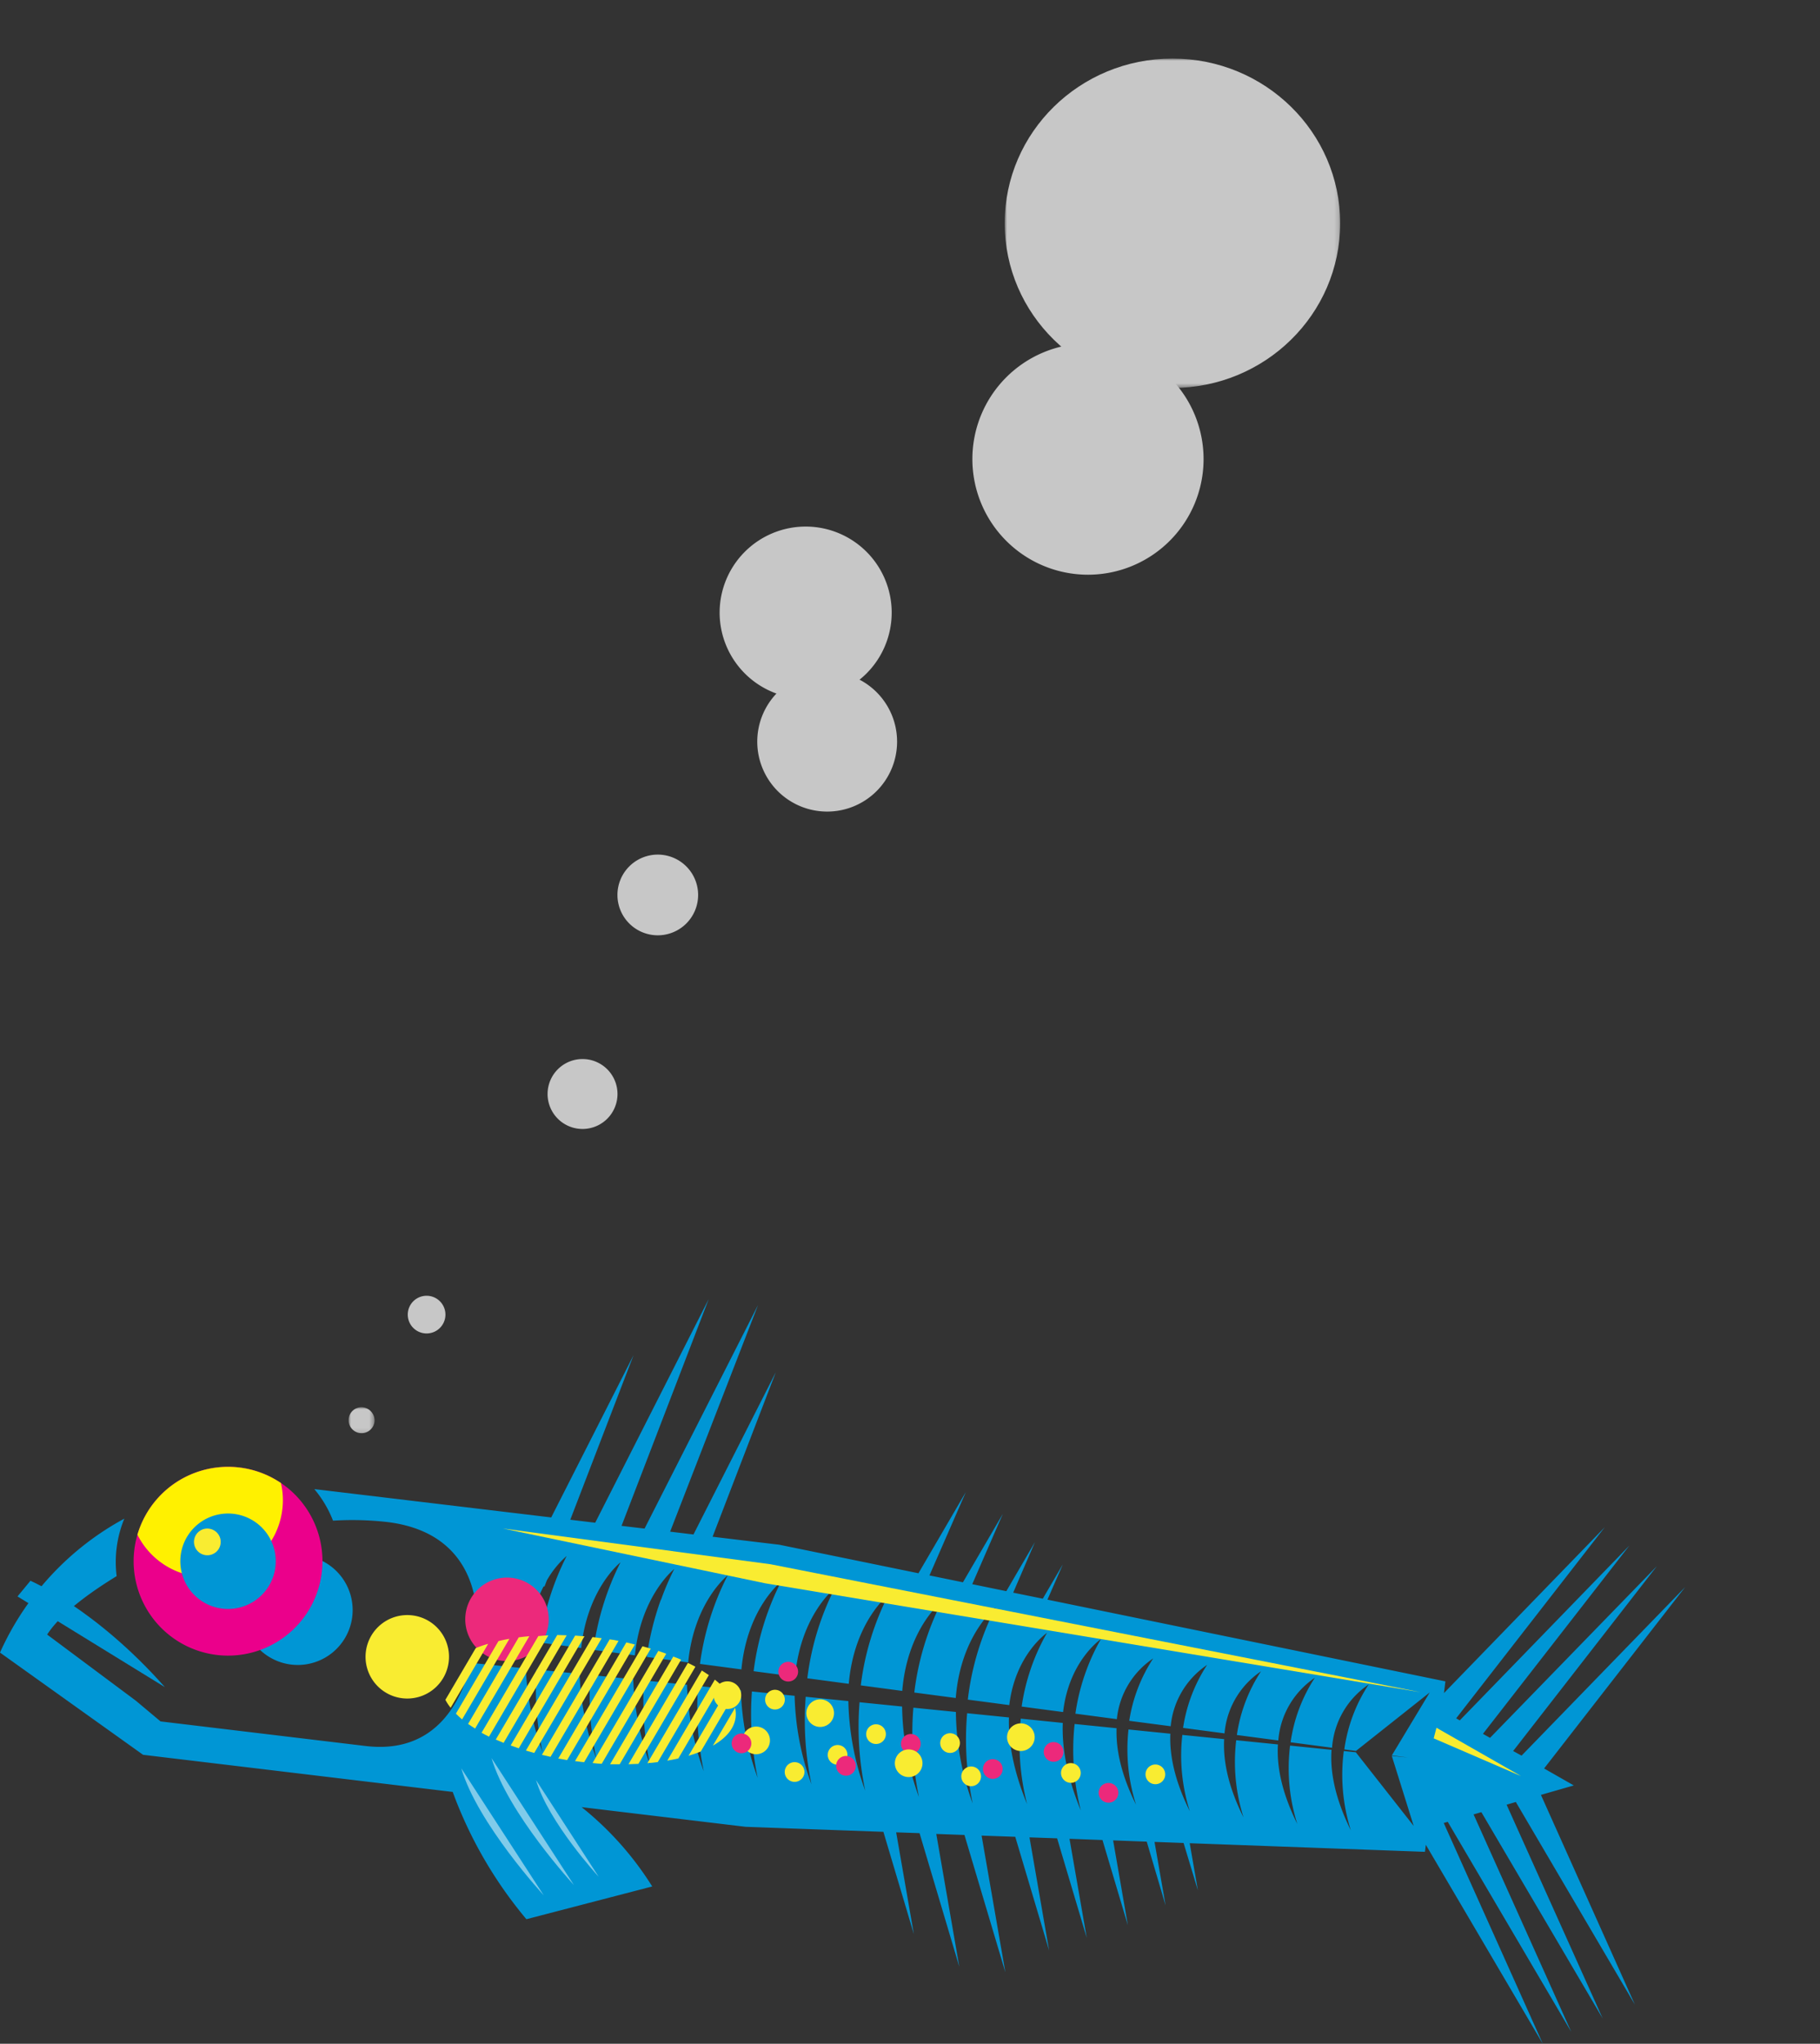 <svg class="ocean_fish" xmlns="http://www.w3.org/2000/svg" xmlns:xlink="http://www.w3.org/1999/xlink" viewBox="0 0 395.19 443.67"><rect x="0" y="0" width="395.19" height="443.67" fill="#333333" stroke="none"/><defs><style>.cls-1,.cls-10{fill:#fff;}.cls-2{isolation:isolate;}.cls-3,.cls-5{fill:#0096d5;}.cls-3{mix-blend-mode:multiply;}.cls-4{fill:#ec297b;}.cls-6{fill:#eb008b;}.cls-7{fill:#fff100;}.cls-8{fill:none;}.cls-9{fill:#f9ec31;}.cls-10{opacity:0.5;mix-blend-mode:screen;}.cls-11{opacity:0.73;}.cls-12{mask:url(#mask);}.cls-13{fill:#fefefe;}.cls-14{mask:url(#mask-2);}</style><mask id="mask" x="75.7" y="305.48" width="5.63" height="5.9" maskUnits="userSpaceOnUse"><g id="mask-42"><polygon id="path-41" class="cls-1" points="75.7 305.48 81.33 305.48 81.33 311.38 75.7 311.38 75.7 305.48"/></g></mask><mask id="mask-2" x="218.19" y="12.71" width="72.84" height="71.51" maskUnits="userSpaceOnUse"><g id="mask-44"><polygon id="path-43" class="cls-1" points="218.19 12.71 291.03 12.71 291.03 84.22 218.19 84.22 218.19 12.71"/></g></mask></defs><title>fish-bubbles</title><g class="cls-2"><g id="fish-web"><path class="cls-3" d="M27,329.67A24.69,24.69,0,0,0,25.33,336a24.31,24.31,0,0,0,0,6.15c-4.9,3-11.93,7.78-15.09,12.69l19.25,14.35,5.37,4.5,44.53,5.34c15.54,1.86,21-10.25,22.89-18.05l11.89,1.21a60.91,60.91,0,0,0,3.63,18.11,66.21,66.21,0,0,1-1.31-17.88l9.35.95a60.94,60.94,0,0,0,3.63,18.33,66.66,66.66,0,0,1-1.3-18.1l9.33.95a60.67,60.67,0,0,0,3.64,18.55,66.66,66.66,0,0,1-1.29-18.31l9.32.94a60.37,60.37,0,0,0,3.64,18.77A66.91,66.91,0,0,1,151.58,366l9.3.94a60.16,60.16,0,0,0,3.64,19,66.78,66.78,0,0,1-1.25-18.75l9.27.94a60,60,0,0,0,3.66,19.21,67.06,67.06,0,0,1-1.25-19l9.26.94a59.79,59.79,0,0,0,3.66,19.43,67.35,67.35,0,0,1-1.23-19.18l9.24.93a59.38,59.38,0,0,0,3.66,19.65,67.21,67.21,0,0,1-1.21-19.4l9.23.93a59.2,59.2,0,0,0,3.65,19.87A67.14,67.14,0,0,1,210,371.91l9.08.92c-.15,5.07.85,11.3,3.94,18.81a53,53,0,0,1-1.37-18.55l9.12.93c-.2,5.1.78,11.4,3.92,19a52.85,52.85,0,0,1-1.35-18.77l9.11.92c-.16,4.42.9,9.9,4.23,16.61a39.48,39.48,0,0,1-1.64-16.34l9.09.92c-.2,4.45.83,10,4.22,16.82a39.77,39.77,0,0,1-1.62-16.56l9.08.92c-.25,4.49.77,10.11,4.21,17a39.75,39.75,0,0,1-1.59-16.77l9.06.92c-.29,4.52.71,10.21,4.2,17.25a39.8,39.8,0,0,1-1.56-17l9,.92c-.33,4.55.65,10.32,4.19,17.48a39.9,39.9,0,0,1-1.53-17.22l2.61.27,12.57,16-4.76-15.21,3.5.35-3.49-.46,8.23-13.67L294.43,380.1l-2.53-.33a34.3,34.3,0,0,1,5.29-14.1,18.09,18.09,0,0,0-7.95,13.74l-9-1.19a34.3,34.3,0,0,1,5.26-14,18.09,18.09,0,0,0-7.93,13.61l-9-1.19a34.18,34.18,0,0,1,5.24-13.82,18.09,18.09,0,0,0-7.92,13.47l-9-1.19a34.17,34.17,0,0,1,5.22-13.68,18.09,18.09,0,0,0-7.91,13.32l-9-1.18a34.14,34.14,0,0,1,5.2-13.54,18,18,0,0,0-7.89,13.18l-9-1.19a45.73,45.73,0,0,1,5.53-16.18s-6.93,4.7-8.2,15.83l-9-1.19a45.46,45.46,0,0,1,5.5-16s-6.87,4.66-8.19,15.68l-9-1.19a59.37,59.37,0,0,1,6-19.95s-7.53,5.88-8.62,19.6l-9-1.19a59.42,59.42,0,0,1,6-19.81s-7.49,5.84-8.62,19.46l-9-1.2a59.23,59.23,0,0,1,6-19.66s-7.44,5.79-8.61,19.32l-9-1.2a59.15,59.15,0,0,1,5.94-19.53s-7.39,5.76-8.6,19.18l-9-1.19a59.22,59.22,0,0,1,5.93-19.39s-7.33,5.72-8.58,19l-9-1.19A59.11,59.11,0,0,1,158,342s-7.28,5.68-8.57,18.89l-9-1.19a62.12,62.12,0,0,1,3-12.25h0l.15-.29a56.2,56.2,0,0,1,2.83-6.56s-7.22,5.64-8.55,18.75l-9-1.19a59.21,59.21,0,0,1,5.87-19s-7.16,5.6-8.53,18.6l-9-1.19a58.91,58.91,0,0,1,5.85-18.8,20.39,20.39,0,0,0-4.32,5.33l-.49,1.29-.21,0a33,33,0,0,0-3.5,11.86l-11.11-1.47v0s3.22-21.67-19.4-24.38a67.72,67.72,0,0,0-11.71-.29,24.29,24.29,0,0,0-4.06-6.85l51.44,6.15,13.65-26.89,4.23-8.34-13.74,35.73,5.41.65,13.65-26.89,11-21.66-18.93,49.23,5,.59,24.64-48.53L145.51,332.5l5.07.61,13.64-26.88h0l4.24-8.35L154.73,333.6l14.51,1.74,30.19,6.19,10.29-17.63L201.82,342l7.27,1.49,8.66-14.85-6.64,15.26,7.4,1.52,6.21-10.65L220,345.74l6.43,1.31,4.35-7.45-3.34,7.66L313.85,365l-.31,2.54,34.91-36-32.26,41.48.78.45,36.83-37.95L322,376.39l1.54.87L359.76,340l-31.2,40.12,1.83,1,35.52-36.59-30.63,39.38,6.45,3.68-7.14,2.05L355,435.18l-25.86-44-2,.59L348,438.17l-26.34-44.78-1.69.49,21.2,47.19-26.81-45.58-.87.25L335,443.67l-25.4-43.2-.19,1.53-51.08-1.87,1.78,10.25L257,400.08l-6.31-.23,2.4,13.78L249,399.79l-7.3-.27,3.2,18.42-5.51-18.5-7.16-.27,3.74,21.5-6.43-21.6-6-.21,4.26,24.55-7.35-24.67-7.31-.26,5.16,29.67-8.88-29.81-6.12-.22,5,28.83-8.63-29-5.08-.18,3.84,22.09-6.61-22.2-29.92-1.09-35.61-4.27a68.6,68.6,0,0,1,15.33,17.22l-27.32,7.11A92.49,92.49,0,0,1,98.3,389l-42.86-5.14-24.37-2.92L0,358.75A61.83,61.83,0,0,1,27,329.67Z"/><path class="cls-4" d="M119.08,352.61a9.06,9.06,0,1,1-7.92-10.08A9.06,9.06,0,0,1,119.08,352.61Z"/><path class="cls-5" d="M76.49,350.94a11.92,11.92,0,1,1-10.42-13.26A11.93,11.93,0,0,1,76.49,350.94Z"/><path class="cls-6" d="M69.87,341.37A20.5,20.5,0,1,1,52,318.56,20.5,20.5,0,0,1,69.87,341.37Z"/><path class="cls-7" d="M61.3,327.67a16.67,16.67,0,0,1-31.46,5.49A20.51,20.51,0,0,1,61,321.94,16.59,16.59,0,0,1,61.3,327.67Z"/><path class="cls-8" d="M69.87,341.37a20.5,20.5,0,0,1-40.71-4.88,21.12,21.12,0,0,1,.68-3.33,20.5,20.5,0,0,1,40,8.21Z"/><path class="cls-5" d="M59.8,340.16a10.36,10.36,0,1,1-9-11.52A10.35,10.35,0,0,1,59.8,340.16Z"/><path class="cls-5" d="M6.61,343.16s14.14,6.06,29.19,23.09l-32-19.69Z"/><path class="cls-9" d="M160.92,368.4a3,3,0,1,1-2.66-3.39A3,3,0,0,1,160.92,368.4Z"/><path class="cls-9" d="M167.16,378.21a3,3,0,1,1-2.66-3.38A3,3,0,0,1,167.16,378.21Z"/><path class="cls-9" d="M174.66,384.92a2.14,2.14,0,1,1-1.87-2.37A2.13,2.13,0,0,1,174.66,384.92Z"/><path class="cls-9" d="M170.4,369.22a2.14,2.14,0,1,1-1.87-2.38A2.14,2.14,0,0,1,170.4,369.22Z"/><path class="cls-9" d="M184,381.21a2.14,2.14,0,1,1-1.87-2.38A2.14,2.14,0,0,1,184,381.21Z"/><path class="cls-4" d="M173.28,363.15a2.14,2.14,0,1,1-1.87-2.38A2.14,2.14,0,0,1,173.28,363.15Z"/><path class="cls-4" d="M163.13,378.71a2.14,2.14,0,1,1-1.87-2.38A2.14,2.14,0,0,1,163.13,378.71Z"/><path class="cls-4" d="M185.82,383.59a2.14,2.14,0,1,1-1.87-2.38A2.15,2.15,0,0,1,185.82,383.59Z"/><path class="cls-4" d="M199.9,378.82a2.14,2.14,0,1,1-1.87-2.38A2.14,2.14,0,0,1,199.9,378.82Z"/><path class="cls-4" d="M217.7,384.27a2.14,2.14,0,1,1-1.87-2.37A2.14,2.14,0,0,1,217.7,384.27Z"/><path class="cls-4" d="M242.82,389.44a2.14,2.14,0,1,1-1.87-2.37A2.13,2.13,0,0,1,242.82,389.44Z"/><path class="cls-4" d="M230.9,380.57a2.14,2.14,0,1,1-1.87-2.38A2.15,2.15,0,0,1,230.9,380.57Z"/><path class="cls-9" d="M192.34,376.71a2.14,2.14,0,1,1-1.87-2.38A2.14,2.14,0,0,1,192.34,376.71Z"/><path class="cls-9" d="M208.42,378.64a2.14,2.14,0,1,1-1.87-2.37A2.12,2.12,0,0,1,208.42,378.64Z"/><path class="cls-9" d="M213,385.87a2.14,2.14,0,1,1-1.87-2.38A2.14,2.14,0,0,1,213,385.87Z"/><path class="cls-9" d="M234.65,385.14a2.14,2.14,0,1,1-1.86-2.38A2.14,2.14,0,0,1,234.65,385.14Z"/><path class="cls-9" d="M253,385.44a2.14,2.14,0,1,1-1.87-2.38A2.15,2.15,0,0,1,253,385.44Z"/><path class="cls-9" d="M181.07,372.29a3,3,0,1,1-2.66-3.38A3,3,0,0,1,181.07,372.29Z"/><path class="cls-9" d="M200.28,383.17a3,3,0,1,1-2.66-3.38A3,3,0,0,1,200.28,383.17Z"/><path class="cls-9" d="M224.64,377.52a3,3,0,1,1-2.66-3.39A3,3,0,0,1,224.64,377.52Z"/><path class="cls-9" d="M97.43,360.75a9.06,9.06,0,1,1-7.92-10.08A9.05,9.05,0,0,1,97.43,360.75Z"/><path class="cls-9" d="M147.89,360.29,134.55,383c-.68,0-1.38,0-2.08,0l13.72-23.38C146.77,359.81,147.34,360.05,147.89,360.29Z"/><path class="cls-9" d="M141.31,357.89l-14.47,24.65-.63-.06-1.35-.18,14.64-24.92C140.11,357.54,140.72,357.71,141.31,357.89Z"/><path class="cls-9" d="M134.31,356.21l-14.77,25.17-1.87-.43,14.72-25.07Q133.37,356,134.31,356.21Z"/><path class="cls-9" d="M126.91,355.21l-14.27,24.32c-.6-.2-1.19-.41-1.76-.62l14-23.85Z"/><path class="cls-9" d="M119.07,355l-12.89,22c-.56-.27-1.1-.56-1.62-.84l12.34-21Z"/><path class="cls-9" d="M159.73,372.8c-.29,2.42-2.07,4.51-4.94,6.15l4.83-8.22A6.28,6.28,0,0,1,159.73,372.8Z"/><path class="cls-9" d="M158.88,368.79l-6.71,11.43a25.87,25.87,0,0,1-2.66.92l8.24-14A11,11,0,0,1,158.88,368.79Z"/><path class="cls-9" d="M153.92,363.64l-11.09,18.88c-.73.1-1.49.18-2.26.24l11.82-20.12C152.93,363,153.44,363.3,153.92,363.64Z"/><path class="cls-9" d="M130.66,355.63,116,380.54c-.61-.17-1.22-.34-1.81-.52l14.46-24.63.77.08Z"/><path class="cls-9" d="M123.05,355l-13.7,23.35c-.58-.23-1.15-.47-1.7-.72L121,354.93C121.65,354.93,122.35,355,123.05,355Z"/><path class="cls-9" d="M114.94,355.19l-11.78,20.05c-.53-.32-1-.66-1.52-1l11-18.8C113.41,355.34,114.17,355.25,114.94,355.19Z"/><path class="cls-9" d="M110.61,355.76l-10.27,17.49A16.87,16.87,0,0,1,99,372l9.24-15.75C109,356.07,109.78,355.9,110.61,355.76Z"/><path class="cls-9" d="M106,356.85l-8.15,13.88A10.34,10.34,0,0,1,96.71,369l6.59-11.22A25.22,25.22,0,0,1,106,356.85Z"/><path class="cls-9" d="M156.61,365.86l-9.32,15.87q-1.15.27-2.4.48l10.33-17.59C155.72,365,156.19,365.44,156.61,365.86Z"/><path class="cls-9" d="M151,361.82l-12.38,21.09c-.71,0-1.43.07-2.16.08l12.91-22C149.93,361.25,150.47,361.54,151,361.82Z"/><path class="cls-9" d="M144.66,359l-14,23.88c-.67,0-1.35-.09-2-.16l14.29-24.34C143.5,358.58,144.09,358.78,144.66,359Z"/><path class="cls-9" d="M137.86,357l-14.72,25.09c-.65-.1-1.29-.22-1.92-.34L136,356.54Z"/><polygon class="cls-9" points="308.51 367.36 167.3 339.57 109.2 331.81 166.16 343.71 308.51 367.36"/><polygon class="cls-9" points="311.91 375.07 330.3 385.57 311.31 377.37 311.91 375.07"/><path class="cls-10" d="M118.07,411.45s-14.36-15.56-17.91-27.58Z"/><path class="cls-10" d="M124.63,409.23s-14.36-15.56-17.9-27.58Z"/><path class="cls-10" d="M130,407.42s-10.92-11.83-13.61-21Z"/><path class="cls-9" d="M47.83,334a2.9,2.9,0,1,1-3.55-2.08A2.91,2.91,0,0,1,47.83,334Z"/><g id="bubbles" class="cls-11"><g id="Group-3"><g class="cls-12"><path id="Fill-1" class="cls-13" d="M81.33,308.42a2.82,2.82,0,1,1-2.81-2.94,2.89,2.89,0,0,1,2.81,2.94"/></g></g><path id="Fill-4" class="cls-13" d="M96.72,285.38a4.09,4.09,0,1,1-4.09-4.09,4.09,4.09,0,0,1,4.09,4.09"/><path id="Fill-6" class="cls-13" d="M134.08,237.49a7.59,7.59,0,1,1-7.59-7.59,7.59,7.59,0,0,1,7.59,7.59"/><path id="Fill-8" class="cls-13" d="M151.59,194.28a8.76,8.76,0,1,1-8.76-8.76,8.76,8.76,0,0,1,8.76,8.76"/><path id="Fill-10" class="cls-13" d="M193.62,133a18.68,18.68,0,1,1-18.68-18.69A18.68,18.68,0,0,1,193.62,133"/><path id="Fill-12" class="cls-13" d="M194.79,161a15.18,15.18,0,1,1-15.18-15.18A15.18,15.18,0,0,1,194.79,161"/><path id="Fill-14" class="cls-13" d="M261.34,99.67a25.1,25.1,0,1,1-25.1-25.11,25.11,25.11,0,0,1,25.1,25.11"/><g id="Group-18"><g class="cls-14"><path id="Fill-16" class="cls-13" d="M291,48.46c0,19.75-16.3,35.76-36.42,35.76s-36.42-16-36.42-35.76,16.31-35.75,36.42-35.75S291,28.71,291,48.46"/></g></g></g></g></g></svg>